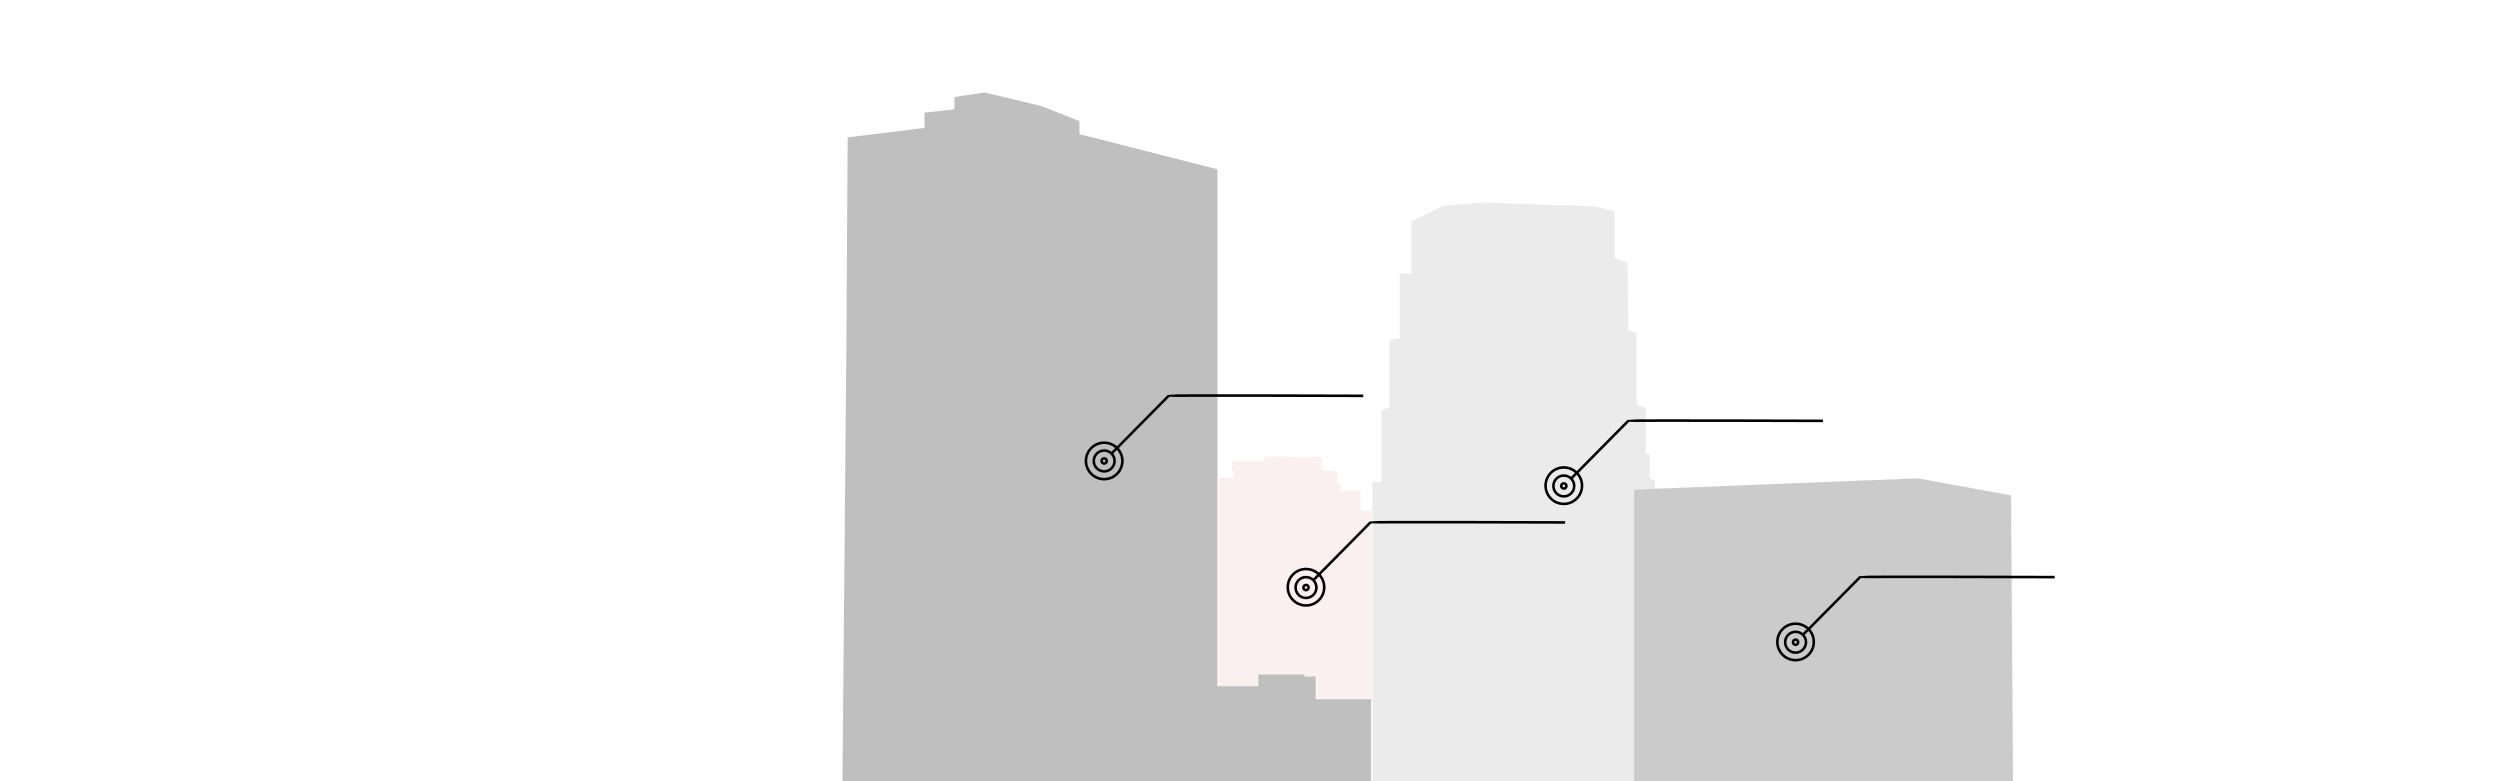 <svg width="1920" height="600" viewBox="0 0 1920 600" fill="none" xmlns="http://www.w3.org/2000/svg">
<g id="Buildings">
<rect width="1920" height="600" fill="white"/>
<path id="B_4" opacity="0.5" d="M1469 367.5L1255 376V600H1546L1544.5 380.5L1474 367.5H1469Z" fill="#999999"/>
<path id="I_4" d="M1384 488.222C1384 488.222 1428 443.722 1428.5 443.222C1429 442.722 1578 443.222 1578 443.222M1387 493.222C1387 497.64 1383.42 501.222 1379 501.222C1374.58 501.222 1371 497.64 1371 493.222C1371 488.804 1374.58 485.222 1379 485.222C1383.42 485.222 1387 488.804 1387 493.222ZM1381 493.222C1381 494.327 1380.1 495.222 1379 495.222C1377.9 495.222 1377 494.327 1377 493.222C1377 492.118 1377.9 491.222 1379 491.222C1380.1 491.222 1381 492.118 1381 493.222Z" stroke="black" stroke-width="2"/>
<circle id="C_4" cx="1379" cy="493" r="14" stroke="black" stroke-width="2"/>
<path id="B_3" opacity="0.5" d="M1084 170L1108.5 158L1138.5 155.5L1224.5 158.5L1240 162V198L1250 201.5L1250.5 253.5L1257 256V311L1264 313.5V349H1267V367.5L1271 369V376H1255V600H1054V370H1061V315L1067 313V261L1075 260V210H1084V170Z" fill="#D9D9D9"/>
<path id="I_3" d="M1206 368.222C1206 368.222 1250 323.722 1250.5 323.222C1251 322.722 1400 323.222 1400 323.222M1209 373.222C1209 377.64 1205.42 381.222 1201 381.222C1196.58 381.222 1193 377.64 1193 373.222C1193 368.804 1196.58 365.222 1201 365.222C1205.42 365.222 1209 368.804 1209 373.222ZM1203 373.222C1203 374.327 1202.1 375.222 1201 375.222C1199.9 375.222 1199 374.327 1199 373.222C1199 372.118 1199.9 371.222 1201 371.222C1202.1 371.222 1203 372.118 1203 373.222Z" stroke="black" stroke-width="2"/>
<path id="C_3" d="M1215 373C1215 380.732 1208.73 387 1201 387C1193.27 387 1187 380.732 1187 373C1187 365.268 1193.27 359 1201 359C1208.73 359 1215 365.268 1215 373Z" stroke="black" stroke-width="2"/>
<path id="B_2" opacity="0.5" d="M946 360.5L947.5 362V367H936V527H967.5V518H1003V519.5H1011.5V536.5H1053.5V392L1045 392.5V377H1029.5V372.5L1027 371.5V363.5L1024.5 361.5H1015V352.5L1013.5 351L972 350.5L969.5 354H946V360.5Z" fill="#E4B7B7" fill-opacity="0.42"/>
<path id="I_2" d="M1008 446.222C1008 446.222 1052 401.722 1052.5 401.222C1053 400.722 1202 401.222 1202 401.222M1011 451.222C1011 455.64 1007.42 459.222 1003 459.222C998.582 459.222 995 455.64 995 451.222C995 446.804 998.582 443.222 1003 443.222C1007.42 443.222 1011 446.804 1011 451.222ZM1005 451.222C1005 452.327 1004.1 453.222 1003 453.222C1001.9 453.222 1001 452.327 1001 451.222C1001 450.118 1001.9 449.222 1003 449.222C1004.1 449.222 1005 450.118 1005 451.222Z" stroke="black" stroke-width="2"/>
<circle id="C_2" cx="1003" cy="451" r="14" stroke="black" stroke-width="2"/>
<path id="B_1" opacity="0.5" d="M647 600L650 268L651 105.5L710 98.246V86.5L733 84V74.5L756 71L800 81.5L829 93V103L935 130V527H966.5V518H1002V519.5H1010.5V537H1053V600H647Z" fill="#808080"/>
<path id="I_1" d="M853 349C853 349 897 304.5 897.5 304C898 303.5 1047 304 1047 304M856 354C856 358.418 852.418 362 848 362C843.582 362 840 358.418 840 354C840 349.582 843.582 346 848 346C852.418 346 856 349.582 856 354ZM850 354C850 355.105 849.105 356 848 356C846.895 356 846 355.105 846 354C846 352.895 846.895 352 848 352C849.105 352 850 352.895 850 354Z" stroke="black" stroke-width="2"/>
<circle id="C_1" cx="848" cy="354" r="14" stroke="black" stroke-width="2"/>
</g>
</svg>
